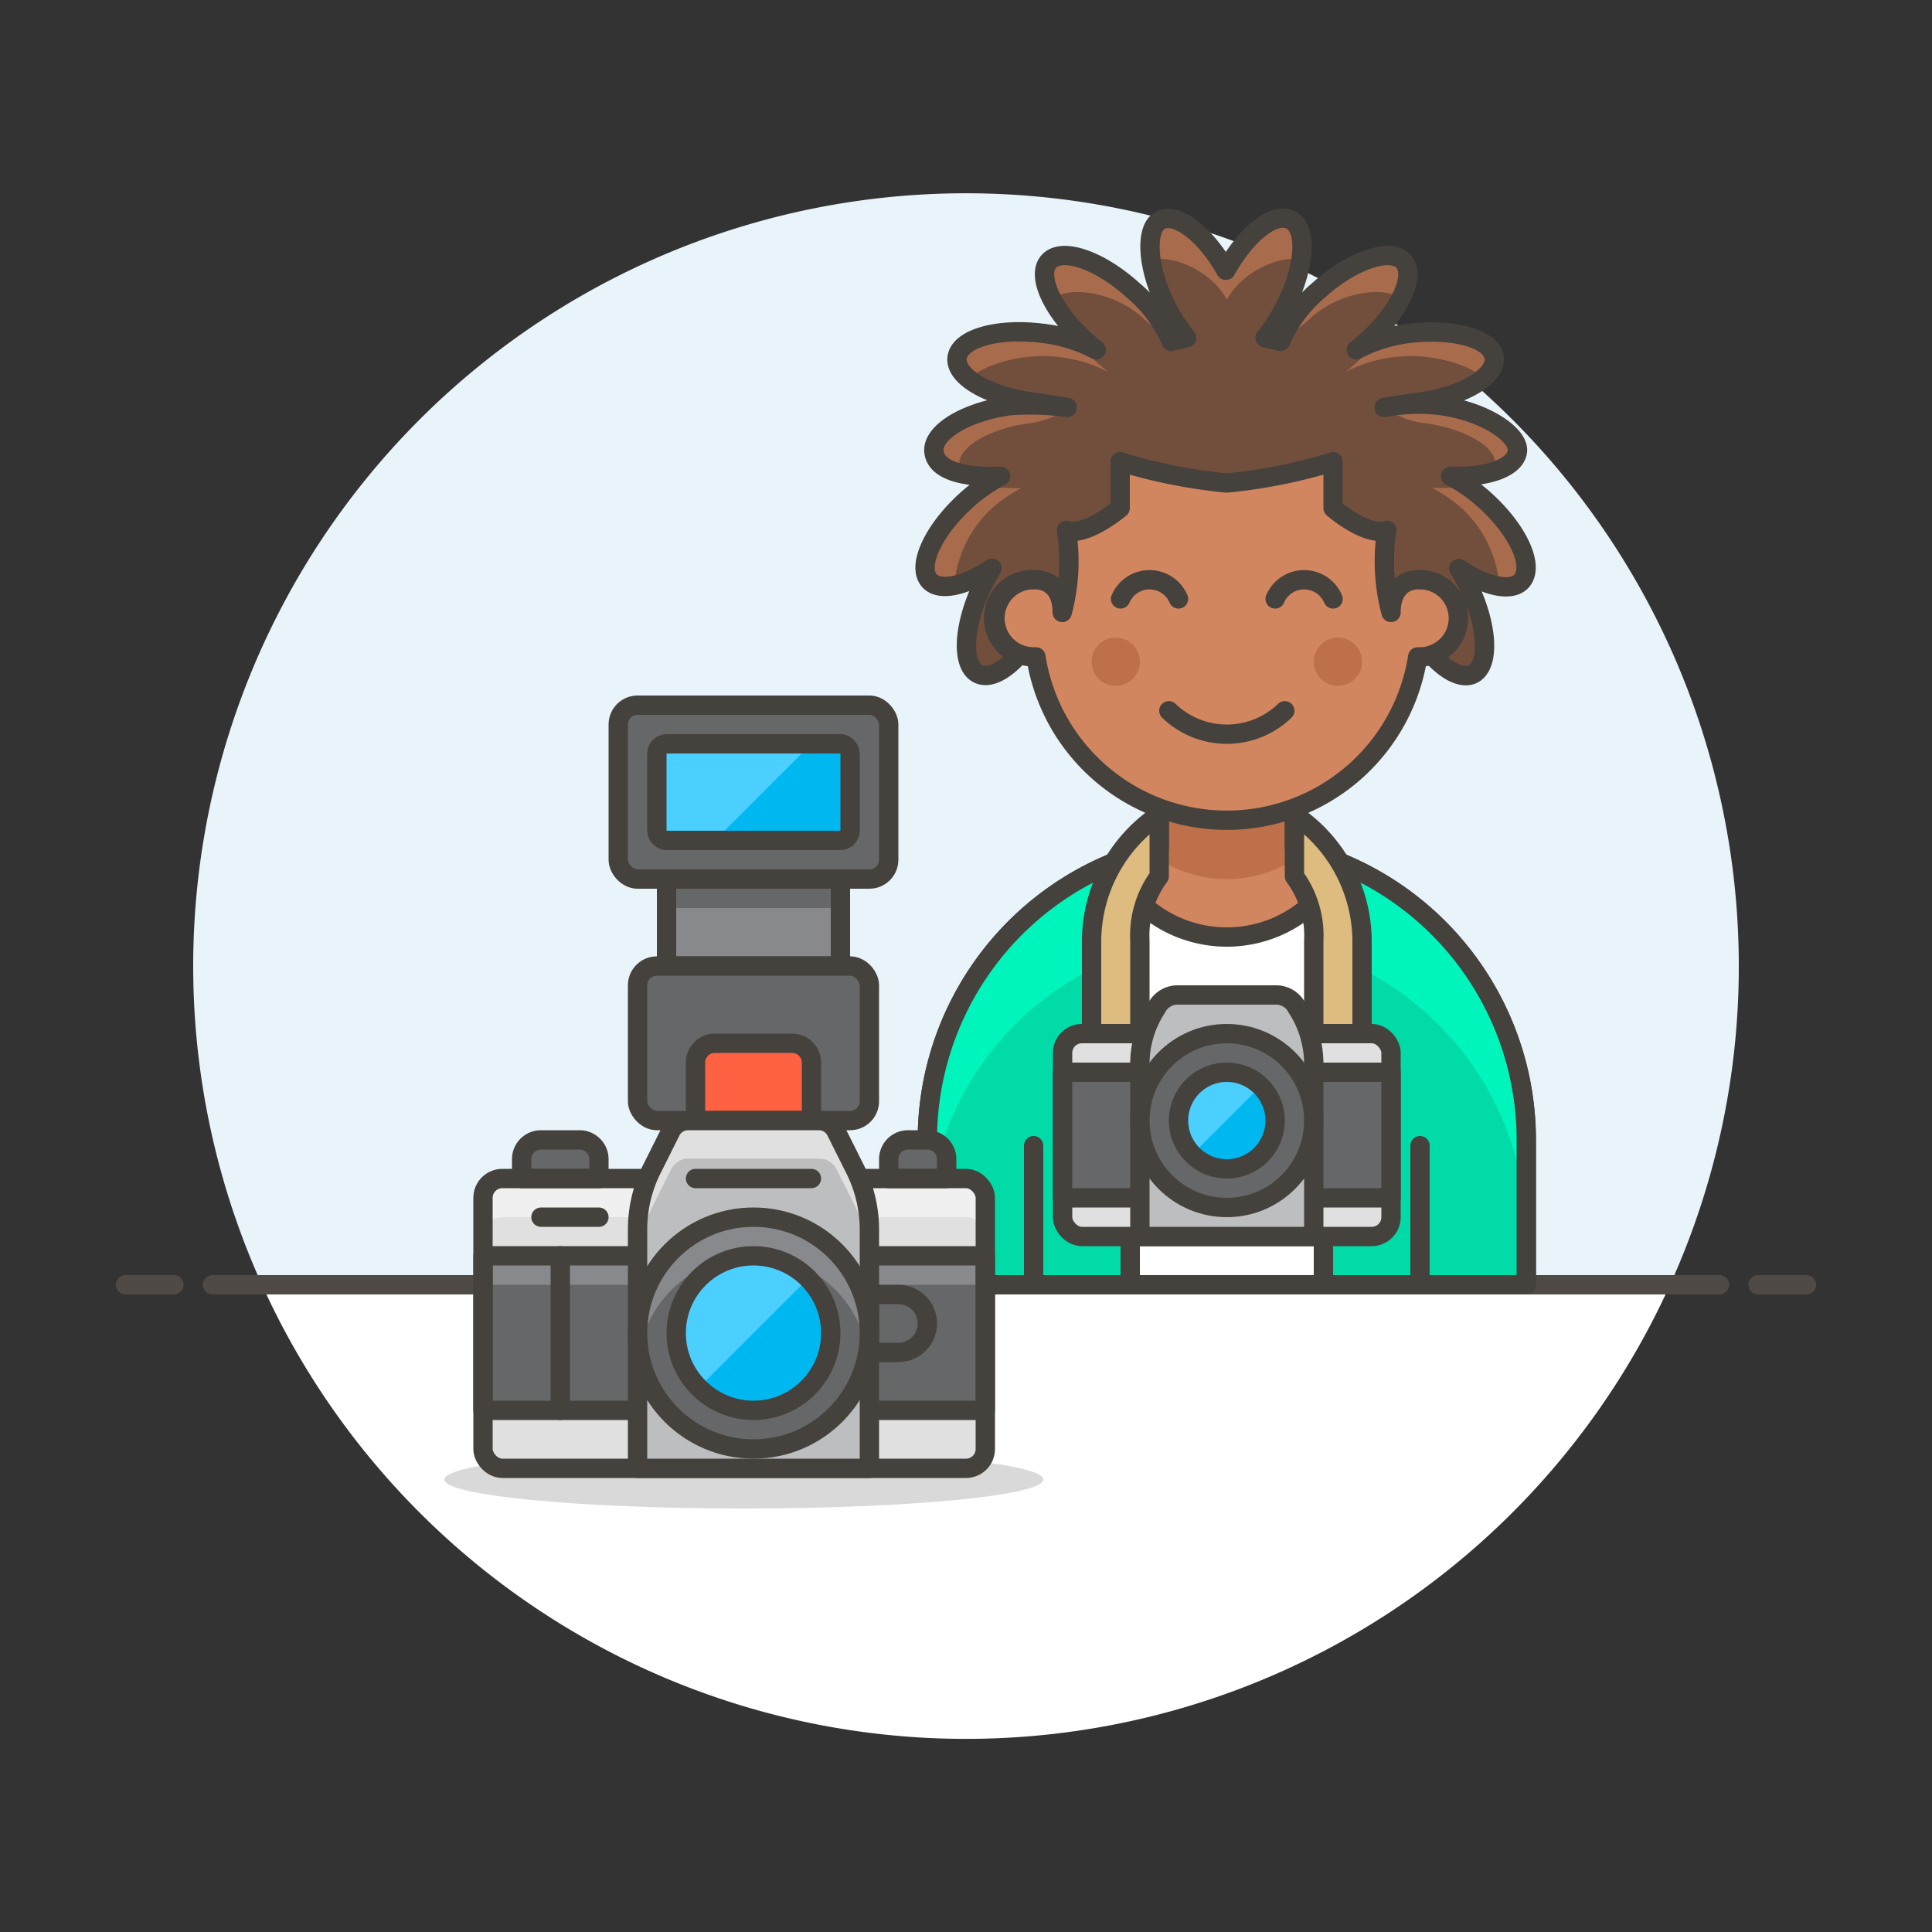 <svg id="Layer_1" data-name="Layer 1" xmlns="http://www.w3.org/2000/svg" viewBox="0 0 100 100"><rect x="0" y="0" width="100" height="100" fill="#333333" stroke="none"/><defs><style>.cls-1{fill:#e8f4fa;}.cls-2,.cls-4{fill:#fff;}.cls-3,.cls-7{fill:none;}.cls-3{stroke:#4f4a45;}.cls-10,.cls-11,.cls-12,.cls-15,.cls-16,.cls-22,.cls-3,.cls-4,.cls-7{stroke-linecap:round;stroke-linejoin:round;}.cls-10,.cls-11,.cls-12,.cls-15,.cls-16,.cls-22,.cls-4,.cls-7{stroke:#45413c;}.cls-5{fill:#00dba8;}.cls-6{fill:#00f5bc;}.cls-16,.cls-8{fill:#d18660;}.cls-9{fill:#bd704a;}.cls-10,.cls-23{fill:#e0e0e0;}.cls-11,.cls-21{fill:#656769;}.cls-12,.cls-25{fill:#bdbec0;}.cls-13{fill:#00b8f0;}.cls-14{fill:#4acfff;}.cls-15{fill:#debb7e;}.cls-17{fill:#724f3d;}.cls-18{fill:#a86c4d;}.cls-19{fill:#020202;opacity:0.15;}.cls-20{fill:#87898c;}.cls-22{fill:#ff6242;}.cls-24{fill:#f0f0f0;}</style></defs><title>photographer-male</title><path class="cls-1" d="M90,50A40,40,0,1,0,13.56,66.5H86.44A39.85,39.85,0,0,0,90,50Z"/><path class="cls-2" d="M13.56,66.5a40,40,0,0,0,72.88,0Z"/><line class="cls-3" x1="11" y1="66.5" x2="89" y2="66.5"/><line class="cls-3" x1="6.5" y1="66.5" x2="9" y2="66.5"/><line class="cls-3" x1="91" y1="66.5" x2="93.5" y2="66.5"/><path class="cls-4" d="M63.5,43.5A15.5,15.5,0,0,0,48,59v7.5H79V59A15.5,15.5,0,0,0,63.5,43.5Z"/><path class="cls-5" d="M58.5,44.32A15.51,15.51,0,0,0,48,59v7.5H58.5Z"/><path class="cls-6" d="M58.5,49.32v-5A15.51,15.51,0,0,0,48,59v5A15.51,15.51,0,0,1,58.5,49.32Z"/><line class="cls-7" x1="53.5" y1="59.3" x2="53.5" y2="66.5"/><path class="cls-5" d="M68.5,44.32A15.51,15.51,0,0,1,79,59v7.5H68.5Z"/><path class="cls-6" d="M68.5,44.32v5A15.51,15.51,0,0,1,79,64V59A15.51,15.51,0,0,0,68.5,44.32Z"/><line class="cls-7" x1="73.5" y1="59.3" x2="73.5" y2="66.5"/><path class="cls-7" d="M58.5,44.32A15.51,15.51,0,0,0,48,59v7.5H58.5Z"/><path class="cls-7" d="M68.5,44.32A15.51,15.51,0,0,1,79,59v7.5H68.5Z"/><path class="cls-8" d="M63.5,48.5a6.5,6.5,0,0,0,5.93-3.83A15.27,15.27,0,0,0,67,43.9V40.5H60v3.4a15.27,15.27,0,0,0-2.43.77A6.5,6.5,0,0,0,63.5,48.5Z"/><path class="cls-9" d="M67,44.48v-4H60v4a6.51,6.51,0,0,0,7,0Z"/><path class="cls-7" d="M63.5,48.5a6.5,6.5,0,0,0,5.93-3.83A15.27,15.27,0,0,0,67,43.9V40.5H60v3.4a15.27,15.27,0,0,0-2.43.77A6.5,6.5,0,0,0,63.5,48.5Z"/><rect class="cls-10" x="55" y="53.5" width="17" height="10.5" rx="1" ry="1"/><rect class="cls-11" x="55" y="55.5" width="17" height="6.5"/><path class="cls-12" d="M67.13,52.16a1.21,1.21,0,0,0-1.07-.66H60.94a1.21,1.21,0,0,0-1.07.66A5.35,5.35,0,0,0,59,55v9h9V55A5.35,5.35,0,0,0,67.13,52.16Z"/><circle class="cls-11" cx="63.5" cy="58" r="4.5"/><circle class="cls-13" cx="63.5" cy="58" r="2.5"/><path class="cls-14" d="M63.5,55.5A2.5,2.5,0,0,0,61,58a2.46,2.46,0,0,0,.72,1.75l3.53-3.53A2.46,2.46,0,0,0,63.5,55.5Z"/><circle class="cls-7" cx="63.5" cy="58" r="2.5"/><path class="cls-15" d="M70.5,48.7v4.8H68V48.7a5.16,5.16,0,0,0-1-3.34V42.17A7.93,7.93,0,0,1,70.5,48.7Z"/><path class="cls-15" d="M56.5,48.7v4.8H59V48.7a5.16,5.16,0,0,1,1-3.34V42.17A7.93,7.93,0,0,0,56.5,48.7Z"/><path class="cls-16" d="M73.5,30V27.5a10,10,0,0,0-20,0V30a2,2,0,0,0,0,4h.12a10,10,0,0,0,19.76,0h.12a2,2,0,0,0,0-4Z"/><circle class="cls-9" cx="57.75" cy="34.25" r="1.25"/><circle class="cls-9" cx="69.25" cy="34.25" r="1.25"/><path class="cls-7" d="M66.5,36.79a4.32,4.32,0,0,1-6,0"/><path class="cls-7" d="M61,31a1.63,1.63,0,0,0-3,0"/><path class="cls-7" d="M69,31a1.63,1.63,0,0,0-3,0"/><path class="cls-17" d="M76.87,25.9a8.66,8.66,0,0,0-1.78-1.25c1.86.08,3.33-.43,3.45-1.27s-1.6-2.05-3.9-2.38a9.54,9.54,0,0,0-3,.09s1.15-.19,1.76-.27c2.3-.29,4.06-1.33,3.94-2.31S75.27,17,73,17.25a7.84,7.84,0,0,0-2.8.86c.18-.14.36-.28.53-.44,1.72-1.55,2.58-3.4,1.92-4.14S70,13.45,68.28,15a7.24,7.24,0,0,0-2,2.67l-.8-.19a9,9,0,0,0,1-1.53c1.07-2.06,1.22-4.1.34-4.56s-2.31.72-3.37,2.6c-1.06-1.88-2.53-3-3.37-2.6s-.73,2.5.34,4.56a9,9,0,0,0,1,1.53l-.8.19a7.24,7.24,0,0,0-2-2.67c-1.72-1.55-3.66-2.21-4.33-1.47s.2,2.59,1.92,4.14c.17.16.35.3.53.44a7.84,7.84,0,0,0-2.8-.86c-2.31-.29-4.27.27-4.4,1.26s1.64,2,3.94,2.31c.7.09,1.76.27,1.76.27a14,14,0,0,0-3-.09c-2.3.33-4,1.39-3.9,2.38s1.59,1.35,3.45,1.27a8.66,8.66,0,0,0-1.78,1.25c-1.72,1.56-2.57,3.42-1.9,4.16.53.58,1.86.27,3.24-.65a8.66,8.66,0,0,0-.51.91c-1,2.09-1.1,4.13-.2,4.56.55.27,1.35-.14,2.11-1A2,2,0,0,1,53.5,30c1,0,1.48.68,1.48,1.7a10.24,10.24,0,0,0,.22-4.25c1,.35,2.78-1.15,2.78-1.15V23.9A27.8,27.8,0,0,0,63.5,25,27.8,27.8,0,0,0,69,23.9v2.4s1.73,1.5,2.78,1.15A10.24,10.24,0,0,0,72,31.7c0-1,.48-1.7,1.48-1.7a2,2,0,0,1,.63,3.9c.76.84,1.56,1.25,2.11,1,.9-.43.81-2.47-.2-4.56a8.66,8.66,0,0,0-.51-.91c1.38.92,2.71,1.23,3.24.65C79.44,29.32,78.59,27.46,76.87,25.9Z"/><path class="cls-18" d="M51,25.2a9,9,0,0,0-.88.7c-1.72,1.56-2.57,3.42-1.9,4.16a1.23,1.23,0,0,0,1.17.26,6.15,6.15,0,0,1,1.84-3.91,7.75,7.75,0,0,1,1.63-1.15C52.46,25.27,51.72,25.25,51,25.2Z"/><path class="cls-18" d="M60.62,17.51A7.56,7.56,0,0,0,58.72,15c-1.72-1.55-3.66-2.21-4.33-1.47-.35.39-.27,1.11.15,1.93.66-.63,3-.44,4.57.95A7,7,0,0,0,60.62,17.51Z"/><path class="cls-18" d="M56.9,18.87a8.23,8.23,0,0,1-1.11-1.22,9,9,0,0,0-1.75-.4c-2.31-.29-4.27.27-4.4,1.26a1.29,1.29,0,0,0,.58,1.08c.68-.74,2.81-1.34,4.59-1.11a7.36,7.36,0,0,1,2.57.78Q57.14,19.08,56.9,18.87Z"/><path class="cls-18" d="M76,25.2a9,9,0,0,1,.88.7c1.72,1.56,2.57,3.42,1.9,4.16a1.23,1.23,0,0,1-1.17.26,6.15,6.15,0,0,0-1.84-3.91,7.75,7.75,0,0,0-1.63-1.15C74.54,25.27,75.28,25.25,76,25.2Z"/><path class="cls-18" d="M71.66,21.09a9.44,9.44,0,0,1,3-.09c2.3.3,4.06,1.4,3.92,2.39-.06.44-.51.79-1.19,1,0-.17,0-.29,0-.3.13-.9-1.47-1.88-3.58-2.18A4.39,4.39,0,0,1,71.66,21.09Z"/><path class="cls-18" d="M55.34,21.09a12.4,12.4,0,0,0-3-.09c-2.3.3-4.06,1.4-3.92,2.39.06.44.51.79,1.19,1l.05-.3c-.13-.9,1.47-1.88,3.58-2.18A4.39,4.39,0,0,0,55.34,21.09Z"/><path class="cls-18" d="M66.87,11.39C66,11,64.56,12.11,63.5,14c-1.06-1.88-2.53-3-3.37-2.6-.5.27-.67,1-.52,2.06.86-.29,3,.4,3.89,2.05.93-1.65,3-2.34,3.89-2.05C67.54,12.44,67.37,11.66,66.87,11.39Z"/><path class="cls-18" d="M66.38,17.51A7.56,7.56,0,0,1,68.28,15c1.72-1.55,3.66-2.21,4.33-1.47.35.39.27,1.11-.15,1.93-.66-.63-3-.44-4.57.95A7,7,0,0,1,66.38,17.51Z"/><path class="cls-18" d="M70.1,18.87a8.23,8.23,0,0,0,1.11-1.22,9,9,0,0,1,1.75-.4c2.31-.29,4.27.27,4.4,1.26a1.29,1.29,0,0,1-.58,1.08c-.68-.74-2.81-1.34-4.59-1.11a7.36,7.36,0,0,0-2.57.78Q69.86,19.08,70.1,18.87Z"/><path class="cls-7" d="M76.87,25.9a8.66,8.66,0,0,0-1.78-1.25c1.86.08,3.33-.43,3.45-1.27s-1.6-2.05-3.9-2.38a9.54,9.54,0,0,0-3,.09s1.15-.19,1.76-.27c2.3-.29,4.06-1.33,3.94-2.31S75.27,17,73,17.25a7.84,7.84,0,0,0-2.8.86c.18-.14.36-.28.53-.44,1.72-1.55,2.58-3.4,1.92-4.14S70,13.45,68.28,15a7.24,7.24,0,0,0-2,2.67l-.8-.19a9,9,0,0,0,1-1.53c1.07-2.06,1.22-4.1.34-4.56s-2.31.72-3.37,2.6c-1.06-1.88-2.53-3-3.37-2.6s-.73,2.5.34,4.56a9,9,0,0,0,1,1.53l-.8.19a7.24,7.24,0,0,0-2-2.67c-1.72-1.55-3.66-2.21-4.33-1.47s.2,2.59,1.92,4.14c.17.16.35.3.53.44a7.84,7.84,0,0,0-2.8-.86c-2.31-.29-4.27.27-4.4,1.26s1.64,2,3.94,2.31c.7.09,1.76.27,1.76.27a14,14,0,0,0-3-.09c-2.3.33-4,1.39-3.9,2.38s1.59,1.35,3.45,1.27a8.66,8.66,0,0,0-1.78,1.25c-1.72,1.56-2.57,3.42-1.9,4.16.53.58,1.86.27,3.24-.65a8.66,8.66,0,0,0-.51.91c-1,2.09-1.1,4.13-.2,4.56.55.27,1.35-.14,2.11-1A2,2,0,0,1,53.5,30c1,0,1.48.68,1.48,1.7a10.24,10.24,0,0,0,.22-4.25c1,.35,2.78-1.15,2.78-1.15V23.9A27.8,27.8,0,0,0,63.5,25,27.8,27.8,0,0,0,69,23.9v2.4s1.73,1.5,2.78,1.15A10.24,10.24,0,0,0,72,31.7c0-1,.48-1.7,1.48-1.7a2,2,0,0,1,.63,3.9c.76.84,1.56,1.25,2.11,1,.9-.43.81-2.47-.2-4.56a8.66,8.66,0,0,0-.51-.91c1.38.92,2.71,1.23,3.24.65C79.44,29.32,78.59,27.46,76.87,25.9Z"/><path class="cls-19" d="M23,76.58c0,.83,6.94,1.5,15.5,1.5S54,77.41,54,76.58s-6.94-1.5-15.5-1.5S23,75.75,23,76.58Z"/><rect class="cls-20" x="34.5" y="42" width="9" height="8"/><rect class="cls-21" x="34.5" y="42" width="9" height="5"/><rect class="cls-7" x="34.5" y="42" width="9" height="8"/><rect class="cls-11" x="32" y="36.5" width="14" height="9" rx="1" ry="1"/><rect class="cls-11" x="33" y="50" width="12" height="8" rx="1" ry="1"/><rect class="cls-13" x="34" y="38.5" width="10" height="5" rx="0.5" ry="0.5"/><path class="cls-14" d="M37,43.5H34.5A.5.5,0,0,1,34,43V39a.5.5,0,0,1,.5-.5H42Z"/><rect class="cls-7" x="34" y="38.5" width="10" height="5" rx="0.5" ry="0.5"/><path class="cls-22" d="M41,54H37a1,1,0,0,0-1,1v3h6V55A1,1,0,0,0,41,54Z"/><rect class="cls-23" x="25" y="61" width="26" height="15" rx="1" ry="1"/><path class="cls-24" d="M50,61H26a1,1,0,0,0-1,1v2a1,1,0,0,1,1-1H50a1,1,0,0,1,1,1V62A1,1,0,0,0,50,61Z"/><rect class="cls-21" x="25" y="65" width="26" height="8"/><rect class="cls-20" x="25" y="65" width="26" height="1.5"/><rect class="cls-7" x="25" y="65" width="26" height="8"/><path class="cls-11" d="M48,59H47a1,1,0,0,0-1,1v1h3V60A1,1,0,0,0,48,59Z"/><path class="cls-11" d="M30,59H28a1,1,0,0,0-1,1v1h4V60A1,1,0,0,0,30,59Z"/><rect class="cls-7" x="25" y="61" width="26" height="15" rx="1" ry="1"/><path class="cls-11" d="M46.5,70a1.5,1.5,0,0,0,0-3H45v3Z"/><path class="cls-25" d="M42.38,58H35.62a1,1,0,0,0-.9.55l-1,2A7,7,0,0,0,33,63.65V76H45V63.65a7,7,0,0,0-.74-3.13l-1-2A1,1,0,0,0,42.38,58Z"/><path class="cls-23" d="M44.26,60.52l-1-2a1,1,0,0,0-.9-.55H35.62a1,1,0,0,0-.9.55l-1,2A7,7,0,0,0,33,63.65v2a7,7,0,0,1,.74-3.13l1-2a1,1,0,0,1,.9-.55h6.76a1,1,0,0,1,.9.55l1,2A7,7,0,0,1,45,65.65v-2A7,7,0,0,0,44.26,60.52Z"/><path class="cls-7" d="M42.38,58H35.62a1,1,0,0,0-.9.55l-1,2A7,7,0,0,0,33,63.65V76H45V63.65a7,7,0,0,0-.74-3.13l-1-2A1,1,0,0,0,42.38,58Z"/><circle class="cls-21" cx="39" cy="69" r="6"/><path class="cls-20" d="M39,65a6,6,0,0,1,5.91,5A5.55,5.55,0,0,0,45,69a6,6,0,0,0-12,0,6.64,6.64,0,0,0,.09,1A6,6,0,0,1,39,65Z"/><circle class="cls-13" cx="39" cy="69" r="4"/><path class="cls-14" d="M36.17,71.83a4,4,0,0,1,5.66-5.66Z"/><circle class="cls-7" cx="39" cy="69" r="6"/><circle class="cls-7" cx="39" cy="69" r="4"/><line class="cls-7" x1="36" y1="61" x2="42" y2="61"/><line class="cls-7" x1="29" y1="65" x2="29" y2="73"/><line class="cls-7" x1="28" y1="63" x2="31" y2="63"/></svg>